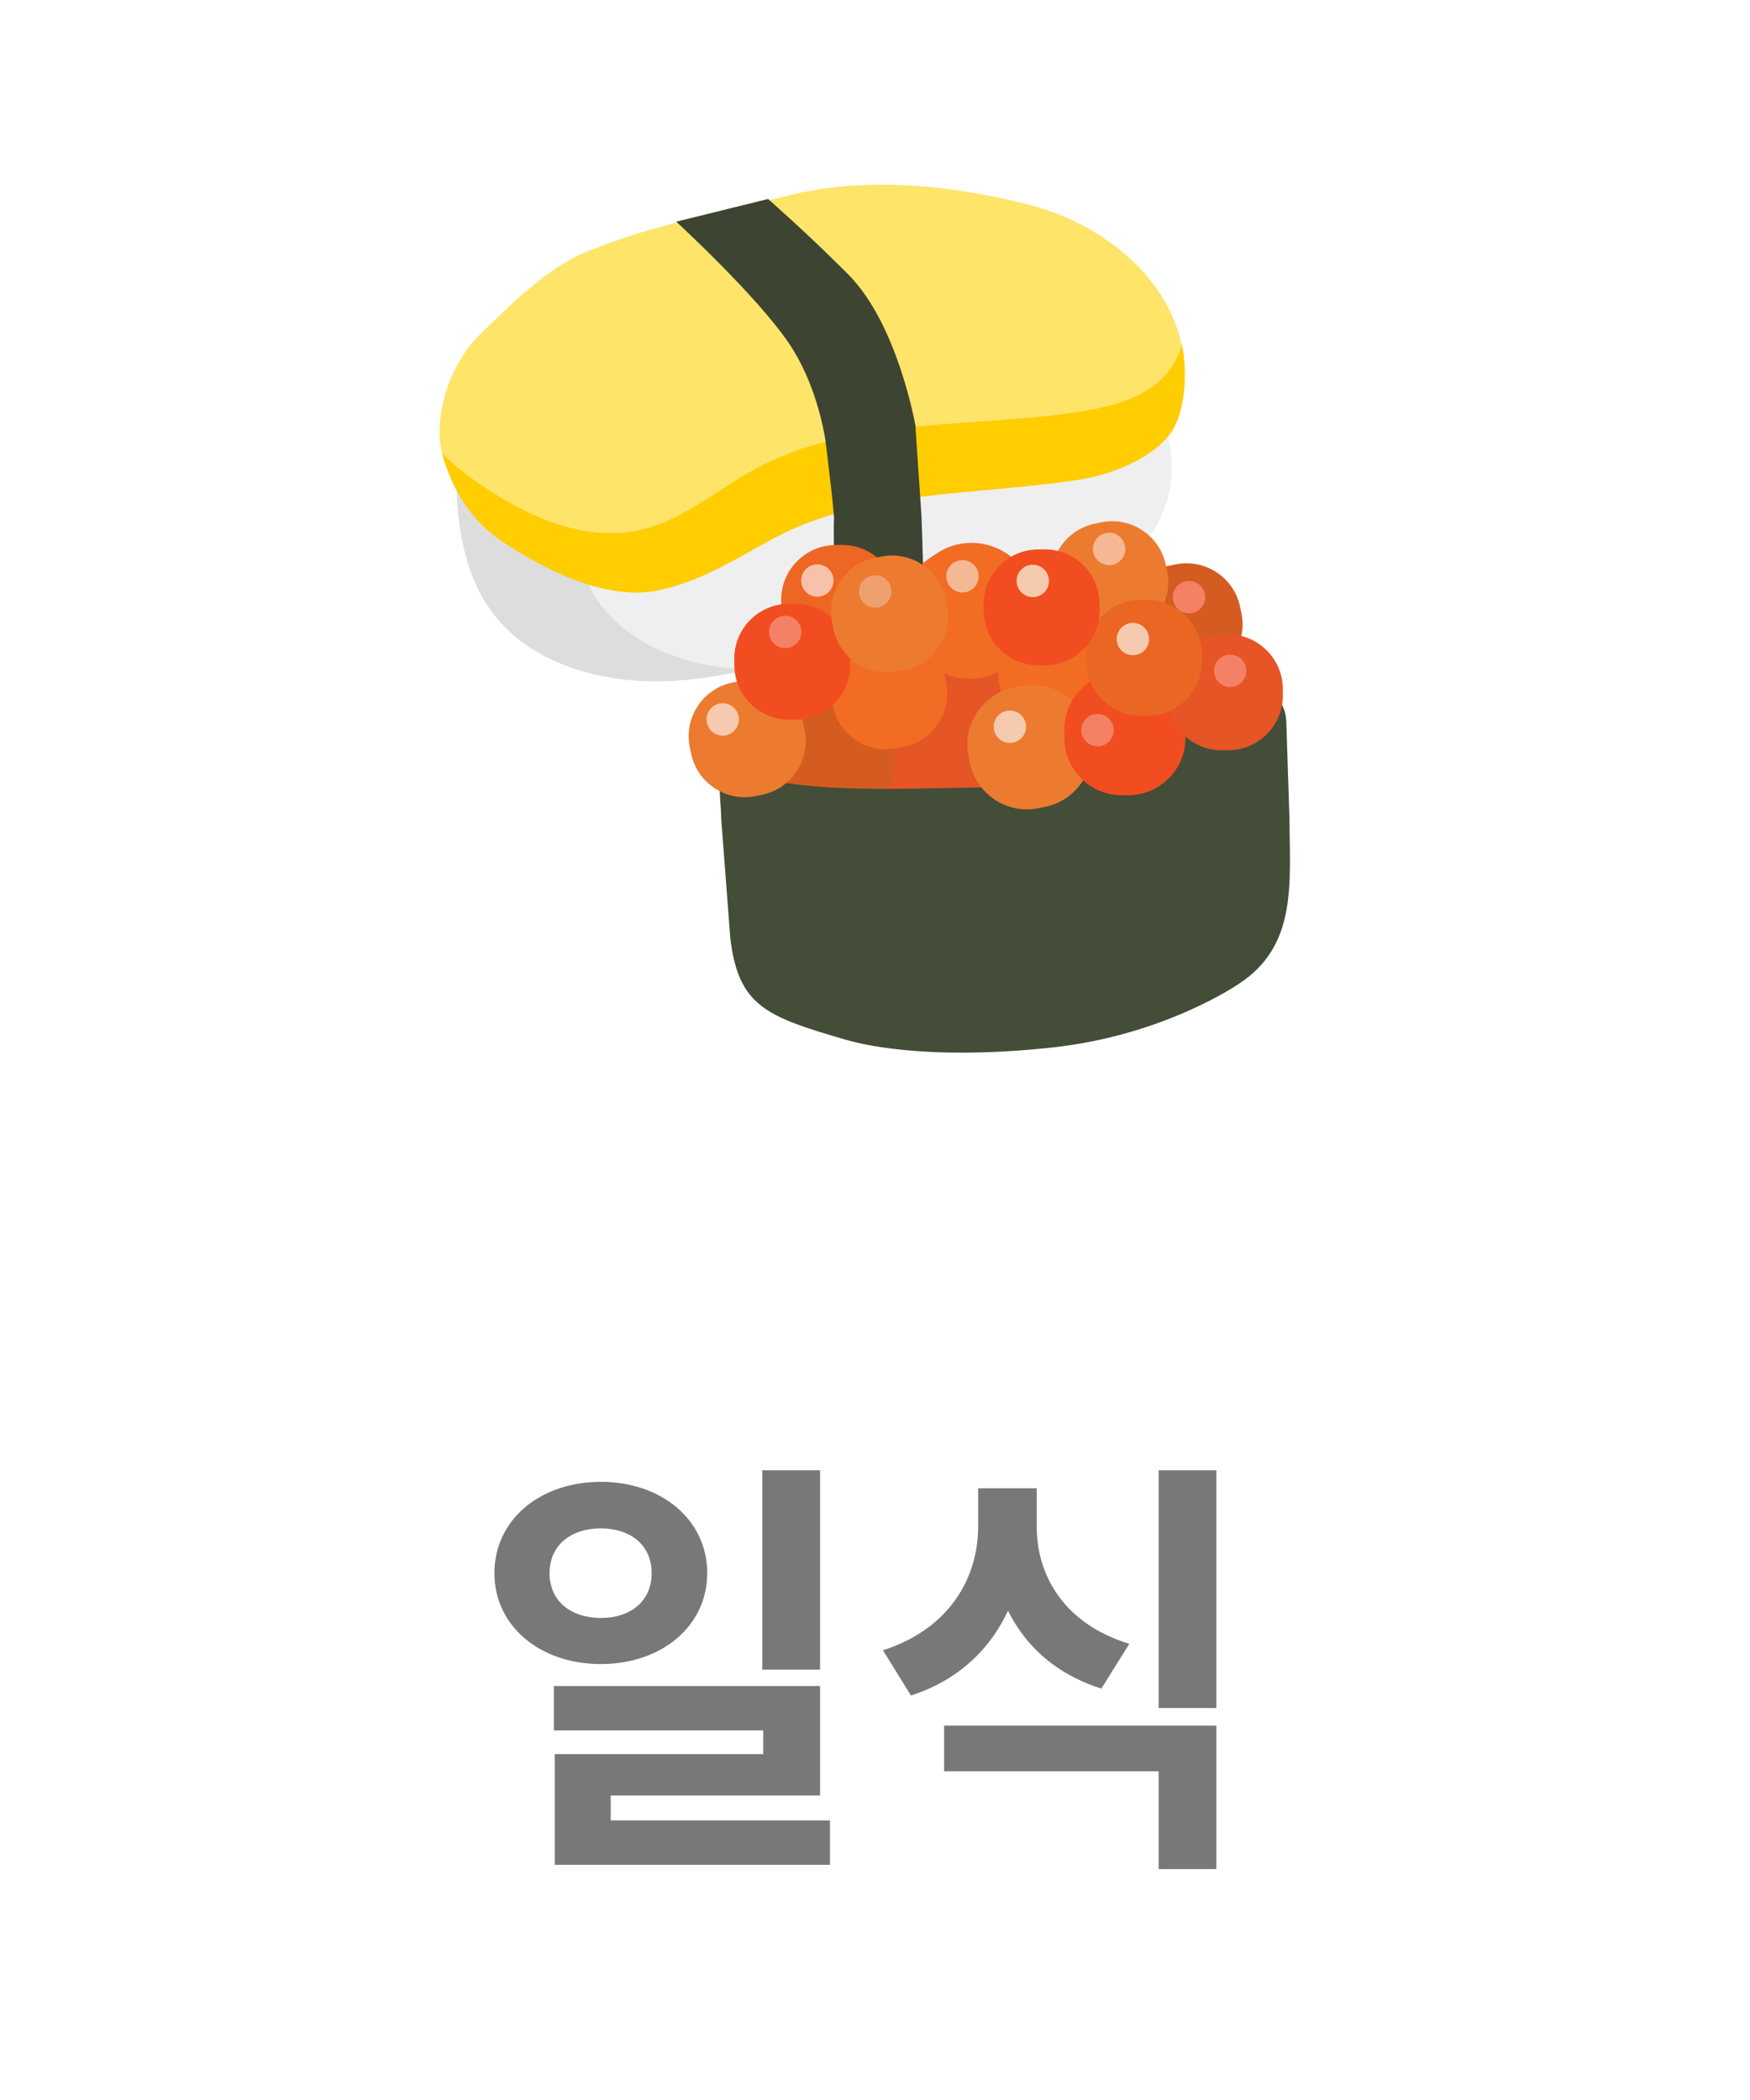 <svg width="65" height="78" viewBox="0 0 65 78" fill="none" xmlns="http://www.w3.org/2000/svg">
<g filter="url(#filter0_d_1885_2175)">
<rect x="3.5" y="3" width="58" height="72" rx="8" fill="white"/>
</g>
<path d="M22.316 55.04C24.572 55.04 26.268 56.448 26.268 58.432C26.268 60.4 24.572 61.808 22.316 61.808C20.06 61.808 18.364 60.4 18.364 58.432C18.364 56.448 20.06 55.04 22.316 55.04ZM22.316 56.768C21.228 56.768 20.412 57.376 20.412 58.432C20.412 59.488 21.228 60.096 22.316 60.096C23.404 60.096 24.204 59.488 24.204 58.432C24.204 57.376 23.404 56.768 22.316 56.768ZM28.316 54.608H30.46V62.016H28.316V54.608ZM20.572 62.624H30.46V66.688H22.684V68.48H20.604V65.152H28.348V64.272H20.572V62.624ZM20.604 67.616H30.828V69.264H20.604V67.616ZM36.331 55.28H38.091V56.704C38.091 59.504 36.731 62.048 33.835 62.976L32.795 61.296C35.291 60.496 36.331 58.576 36.331 56.704V55.28ZM36.763 55.28H38.507V56.704C38.507 58.528 39.531 60.32 41.947 61.056L40.907 62.72C38.075 61.824 36.763 59.456 36.763 56.704V55.28ZM35.067 64.096H45.179V69.424H43.035V65.792H35.067V64.096ZM43.035 54.608H45.179V63.44H43.035V54.608Z" fill="#797878"/>
<path d="M17.262 16.48C16.954 16.853 16.937 17.363 16.947 17.834C16.986 19.628 17.269 21.515 18.437 22.939C19.91 24.735 22.526 25.419 24.942 25.291C27.358 25.164 29.662 24.354 31.969 23.672C33.628 23.181 35.307 22.753 37.007 22.407C38.836 22.036 40.8 21.709 42.158 20.504C44.027 18.844 43.969 15.67 42.04 14.072C41.068 13.266 39.79 12.878 38.552 12.514C37.495 12.203 36.426 11.892 35.321 11.816C34.019 11.727 32.721 11.967 31.441 12.206C26.853 13.063 22.196 13.942 18.039 15.952C17.752 16.09 17.46 16.241 17.262 16.48Z" fill="#EFEFEF"/>
<path d="M22.406 22.595C21.28 21.223 20.231 17.118 20.193 15.389C20.19 15.267 20.191 15.145 20.196 15.023C19.465 15.305 18.744 15.611 18.039 15.952C17.752 16.09 17.46 16.241 17.262 16.48C16.954 16.853 16.937 17.363 16.947 17.834C16.986 19.629 17.269 21.516 18.437 22.939C19.91 24.735 22.526 25.419 24.942 25.291C25.898 25.241 26.837 25.083 27.765 24.869C25.713 24.795 23.642 24.101 22.406 22.595Z" fill="#DDDDDD"/>
<path d="M40.23 17.214C36.337 17.824 32.113 17.395 28.683 19.255C27.305 20.002 26.093 21.106 24.549 21.449C22.604 21.881 20.613 20.996 18.994 19.905C17.885 19.157 16.807 18.226 16.452 16.98C16.041 15.541 16.694 13.547 17.789 12.464C18.883 11.38 20.329 9.945 21.782 9.352C24.227 8.353 26.712 7.899 29.286 7.26C32.175 6.543 35.317 6.871 38.193 7.596C41.069 8.32 43.692 10.525 43.97 13.331C44.058 14.219 43.891 15.169 43.297 15.865C42.571 16.715 41.366 17.035 40.23 17.214Z" fill="#FFE46A"/>
<path d="M43.981 13.333C43.964 13.156 43.937 12.979 43.9 12.805C43.785 13.196 43.603 13.566 43.331 13.883C42.575 14.768 41.317 15.101 40.13 15.286C36.067 15.92 31.656 15.47 28.077 17.405C26.638 18.183 25.374 19.332 23.761 19.688C21.731 20.137 19.652 19.214 17.961 18.077C17.419 17.712 16.884 17.304 16.43 16.841C16.441 16.888 16.45 16.935 16.463 16.982C16.819 18.228 17.517 19.347 18.626 20.095C20.244 21.186 22.569 22.35 24.514 21.918C26.058 21.575 27.309 20.772 28.688 20.024C32.117 18.164 36.234 18.421 40.127 17.81C41.263 17.632 42.65 17.077 43.375 16.227C43.969 15.531 44.069 14.221 43.981 13.333Z" fill="#FFCD00"/>
<path d="M34.225 19.145L34.004 15.872L34.014 15.87C34.014 15.87 33.367 12.07 31.514 10.201C30.036 8.71 28.528 7.391 28.528 7.391L25.117 8.234C25.117 8.234 28.055 10.931 29.284 12.723C30.279 14.175 30.597 15.938 30.668 16.41L30.666 16.411C30.666 16.411 31.011 19.196 30.977 19.315C30.944 19.434 31.036 24.069 31.036 24.069L34.108 23.091C34.108 23.091 34.277 21.872 34.285 21.364C34.294 20.857 34.225 19.145 34.225 19.145Z" fill="#3D4432"/>
<path d="M46.112 22.782L46.062 22.542C45.837 21.448 44.758 20.738 43.665 20.964L43.424 21.013C42.331 21.238 41.621 22.317 41.846 23.41L41.896 23.651C42.121 24.744 43.2 25.454 44.293 25.229L44.534 25.179C45.627 24.954 46.337 23.875 46.112 22.782Z" fill="#D45C20"/>
<path d="M46.284 27.352L46.234 27.112C46.009 26.019 44.93 25.309 43.837 25.534L43.596 25.584C42.503 25.809 41.793 26.887 42.018 27.981L42.068 28.221C42.293 29.314 43.372 30.024 44.465 29.799L44.706 29.75C45.799 29.524 46.509 28.446 46.284 27.352Z" fill="#EC7B30"/>
<path d="M38.458 26.292L38.456 26.047C38.449 24.93 37.529 24.024 36.413 24.031L36.167 24.033C35.051 24.041 34.144 24.96 34.152 26.076L34.154 26.322C34.155 26.517 34.185 26.711 34.242 26.898C33.177 26.962 32.328 27.858 32.336 28.937L32.338 29.183C32.345 30.299 33.265 31.206 34.381 31.198L34.627 31.197C35.743 31.189 36.65 30.269 36.642 29.153L36.64 28.908C36.639 28.712 36.609 28.518 36.552 28.332C37.617 28.267 38.465 27.372 38.458 26.292Z" fill="#E55525"/>
<path d="M33.198 27.868L33.148 27.628C32.923 26.534 31.844 25.824 30.751 26.049L30.51 26.099C29.417 26.324 28.707 27.403 28.932 28.496L28.982 28.737C29.207 29.83 30.286 30.54 31.379 30.315L31.62 30.265C32.713 30.04 33.423 28.961 33.198 27.868Z" fill="#D45C20"/>
<path d="M41.619 24.773L41.567 24.519C41.329 23.366 40.191 22.617 39.038 22.855L38.785 22.907C38.708 22.923 38.633 22.943 38.56 22.966C38.614 22.453 38.499 21.919 38.197 21.456L38.043 21.22C37.343 20.146 35.891 19.84 34.817 20.54L34.581 20.695C33.616 21.323 33.272 22.558 33.719 23.582C33.388 23.475 33.036 23.456 32.696 23.527L32.456 23.576C31.363 23.801 30.652 24.88 30.878 25.973L30.927 26.214C31.152 27.307 32.231 28.017 33.324 27.792L33.565 27.742C34.658 27.517 35.368 26.438 35.143 25.345L35.093 25.105C35.087 25.075 35.08 25.045 35.073 25.016C35.701 25.29 36.439 25.285 37.077 24.955C37.073 25.113 37.087 25.274 37.12 25.436L37.172 25.689C37.41 26.843 38.548 27.592 39.701 27.354L39.955 27.302C41.108 27.064 41.857 25.926 41.619 24.773Z" fill="#F26C24"/>
<path d="M37.431 29.235C33.246 29.264 29.426 29.593 26.827 28.429C26.628 28.995 26.785 29.788 26.79 30.442L27.125 34.842C27.424 37.377 28.476 37.76 31.376 38.608C31.404 38.616 31.433 38.621 31.461 38.63C31.799 38.732 34.284 39.428 39.093 38.906C43.245 38.455 45.991 36.557 45.991 36.557C48.191 35.14 47.91 32.841 47.892 30.331L47.781 26.938C47.776 26.283 47.577 26.196 47.37 25.633C44.788 26.832 41.616 29.206 37.431 29.235Z" fill="#444D38"/>
<path d="M29.885 27.123L29.836 26.882C29.61 25.789 28.532 25.079 27.438 25.304L27.198 25.354C26.105 25.579 25.395 26.658 25.62 27.751L25.669 27.991C25.895 29.085 26.973 29.795 28.067 29.57L28.307 29.52C29.4 29.295 30.11 28.216 29.885 27.123ZM40.509 27.418L40.456 27.162C40.217 26 39.07 25.245 37.908 25.484L37.652 25.537C36.49 25.776 35.735 26.923 35.974 28.085L36.027 28.341C36.267 29.503 37.413 30.258 38.575 30.018L38.831 29.966C39.993 29.726 40.748 28.58 40.509 27.418ZM43.35 21.22L43.301 20.979C43.075 19.886 41.997 19.176 40.904 19.401L40.663 19.451C39.57 19.676 38.86 20.755 39.085 21.848L39.135 22.088C39.36 23.182 40.438 23.892 41.532 23.666L41.772 23.617C42.865 23.392 43.575 22.313 43.35 21.22Z" fill="#EC7B30"/>
<path d="M44.029 27.075C44.02 25.908 43.06 24.961 41.894 24.969L41.637 24.971C40.471 24.979 39.523 25.939 39.531 27.105L39.534 27.431C39.542 28.597 40.502 29.545 41.668 29.537L41.925 29.535C43.091 29.527 44.039 28.566 44.031 27.4L44.029 27.075Z" fill="#F24D20"/>
<path d="M33.32 22.258C33.312 21.142 32.393 20.235 31.277 20.242L31.031 20.244C29.915 20.252 29.008 21.171 29.016 22.287L29.017 22.533C29.025 23.649 29.945 24.556 31.061 24.548L31.306 24.547C32.422 24.539 33.329 23.619 33.322 22.503L33.32 22.258Z" fill="#ED6623"/>
<path d="M47.648 25.578C47.64 24.462 46.721 23.555 45.605 23.562L45.359 23.564C44.243 23.572 43.336 24.491 43.344 25.608L43.346 25.853C43.353 26.969 44.273 27.876 45.389 27.869L45.634 27.867C46.751 27.859 47.657 26.94 47.65 25.823L47.648 25.578Z" fill="#E55525"/>
<path d="M44.648 24.297C44.64 23.18 43.721 22.274 42.605 22.281L42.359 22.283C41.243 22.291 40.336 23.21 40.344 24.326L40.346 24.572C40.353 25.688 41.273 26.595 42.389 26.587L42.634 26.585C43.751 26.578 44.657 25.658 44.65 24.542L44.648 24.297Z" fill="#EB6523"/>
<path d="M40.841 22.422C40.833 21.305 39.914 20.399 38.798 20.406L38.552 20.408C37.436 20.416 36.529 21.335 36.537 22.451L36.538 22.697C36.546 23.813 37.466 24.72 38.582 24.712L38.827 24.71C39.943 24.703 40.85 23.783 40.843 22.667L40.841 22.422ZM31.578 24.441C31.57 23.325 30.651 22.418 29.535 22.425L29.289 22.427C28.173 22.435 27.266 23.354 27.273 24.47L27.275 24.716C27.283 25.832 28.202 26.739 29.319 26.731L29.564 26.73C30.68 26.722 31.587 25.802 31.579 24.686L31.578 24.441Z" fill="#F24D20"/>
<path d="M35.174 22.493L35.125 22.253C34.899 21.159 33.821 20.449 32.727 20.674L32.487 20.724C31.394 20.949 30.684 22.028 30.909 23.121L30.959 23.362C31.184 24.455 32.263 25.165 33.356 24.94L33.596 24.89C34.689 24.665 35.4 23.586 35.174 22.493Z" fill="#EC7B30"/>
<path d="M30.359 22.164C30.691 22.164 30.96 21.894 30.96 21.562C30.96 21.23 30.691 20.961 30.359 20.961C30.027 20.961 29.758 21.23 29.758 21.562C29.758 21.894 30.027 22.164 30.359 22.164Z" fill="#F7C2A9"/>
<path d="M29.765 23.468C29.766 23.547 29.751 23.625 29.721 23.699C29.691 23.772 29.647 23.838 29.592 23.895C29.537 23.951 29.471 23.995 29.398 24.026C29.325 24.057 29.247 24.073 29.168 24.074C29.089 24.074 29.011 24.059 28.938 24.029C28.864 24 28.798 23.956 28.742 23.9C28.685 23.845 28.641 23.779 28.61 23.706C28.579 23.634 28.563 23.555 28.562 23.476C28.561 23.317 28.624 23.164 28.736 23.05C28.848 22.936 29 22.872 29.16 22.871C29.319 22.87 29.473 22.932 29.586 23.044C29.7 23.156 29.764 23.309 29.765 23.468ZM45.689 24.315C45.61 24.316 45.532 24.332 45.459 24.362C45.386 24.393 45.32 24.438 45.265 24.494C45.209 24.55 45.165 24.617 45.136 24.69C45.106 24.763 45.091 24.841 45.091 24.92C45.092 24.999 45.108 25.078 45.139 25.15C45.169 25.223 45.214 25.289 45.27 25.344C45.327 25.4 45.393 25.444 45.467 25.473C45.54 25.503 45.618 25.518 45.697 25.518C45.856 25.517 46.009 25.452 46.121 25.339C46.233 25.225 46.295 25.072 46.294 24.912C46.293 24.753 46.229 24.6 46.115 24.488C46.002 24.376 45.848 24.314 45.689 24.315ZM44.158 21.578C44.079 21.579 44.001 21.595 43.928 21.625C43.856 21.656 43.79 21.701 43.734 21.757C43.679 21.813 43.635 21.88 43.605 21.953C43.575 22.026 43.56 22.105 43.561 22.184C43.562 22.263 43.578 22.341 43.608 22.413C43.639 22.486 43.684 22.552 43.74 22.608C43.796 22.663 43.863 22.707 43.936 22.737C44.009 22.766 44.087 22.781 44.166 22.781C44.326 22.78 44.478 22.715 44.59 22.602C44.702 22.488 44.765 22.335 44.764 22.175C44.763 22.016 44.698 21.863 44.585 21.751C44.471 21.639 44.318 21.577 44.158 21.578ZM40.76 26.518C40.681 26.518 40.603 26.534 40.531 26.565C40.458 26.596 40.392 26.64 40.336 26.697C40.281 26.753 40.237 26.82 40.207 26.893C40.178 26.966 40.163 27.044 40.163 27.123C40.164 27.202 40.18 27.28 40.211 27.353C40.241 27.426 40.286 27.492 40.342 27.547C40.398 27.602 40.465 27.646 40.538 27.676C40.611 27.706 40.69 27.721 40.769 27.72C40.928 27.719 41.081 27.655 41.193 27.541C41.305 27.428 41.367 27.274 41.366 27.115C41.365 26.955 41.3 26.803 41.187 26.691C41.073 26.579 40.92 26.517 40.76 26.518Z" fill="#F48165"/>
<path d="M41.799 20.386C41.8 20.546 41.738 20.699 41.626 20.813C41.514 20.926 41.361 20.991 41.202 20.992C41.042 20.993 40.889 20.93 40.775 20.819C40.662 20.706 40.597 20.554 40.596 20.395C40.596 20.316 40.611 20.237 40.64 20.164C40.67 20.091 40.714 20.024 40.769 19.968C40.825 19.912 40.891 19.867 40.964 19.836C41.036 19.806 41.114 19.79 41.193 19.789C41.272 19.788 41.351 19.803 41.424 19.833C41.497 19.863 41.563 19.907 41.62 19.962C41.676 20.018 41.721 20.084 41.751 20.156C41.782 20.229 41.798 20.307 41.799 20.386ZM35.746 20.805C35.586 20.806 35.434 20.87 35.322 20.984C35.21 21.097 35.147 21.251 35.148 21.41C35.15 21.57 35.214 21.722 35.328 21.834C35.441 21.946 35.594 22.009 35.754 22.007C35.913 22.006 36.066 21.942 36.178 21.828C36.29 21.715 36.352 21.561 36.351 21.402C36.35 21.242 36.286 21.09 36.172 20.978C36.059 20.866 35.905 20.804 35.746 20.805Z" fill="#F4B994"/>
<path d="M27.445 26.717C27.445 26.796 27.43 26.874 27.401 26.948C27.371 27.021 27.327 27.087 27.272 27.144C27.216 27.2 27.15 27.245 27.077 27.275C27.005 27.306 26.927 27.322 26.848 27.323C26.729 27.323 26.612 27.289 26.513 27.224C26.413 27.158 26.336 27.065 26.29 26.955C26.243 26.846 26.231 26.725 26.253 26.608C26.275 26.491 26.332 26.384 26.415 26.299C26.499 26.214 26.606 26.156 26.722 26.132C26.839 26.108 26.96 26.119 27.07 26.164C27.18 26.209 27.274 26.285 27.341 26.384C27.408 26.482 27.444 26.598 27.445 26.717ZM38.356 20.977C38.197 20.978 38.044 21.042 37.932 21.156C37.82 21.269 37.758 21.423 37.759 21.582C37.76 21.741 37.825 21.894 37.938 22.006C38.052 22.118 38.205 22.18 38.365 22.179C38.444 22.179 38.522 22.163 38.594 22.132C38.667 22.101 38.733 22.056 38.789 22C38.844 21.944 38.888 21.877 38.918 21.804C38.947 21.731 38.962 21.653 38.962 21.574C38.961 21.495 38.945 21.417 38.914 21.344C38.884 21.271 38.839 21.205 38.783 21.15C38.727 21.094 38.66 21.05 38.587 21.021C38.514 20.991 38.435 20.976 38.356 20.977ZM42.074 23.135C41.995 23.135 41.917 23.151 41.844 23.182C41.772 23.213 41.706 23.258 41.65 23.314C41.595 23.37 41.551 23.437 41.521 23.51C41.492 23.583 41.477 23.661 41.477 23.74C41.478 23.819 41.494 23.897 41.525 23.97C41.555 24.043 41.6 24.109 41.656 24.164C41.712 24.22 41.779 24.264 41.852 24.293C41.925 24.323 42.004 24.338 42.083 24.337C42.242 24.336 42.395 24.272 42.507 24.159C42.619 24.045 42.681 23.892 42.68 23.732C42.679 23.573 42.614 23.42 42.501 23.308C42.387 23.196 42.234 23.134 42.074 23.135ZM37.506 26.392C37.427 26.393 37.349 26.409 37.276 26.439C37.203 26.47 37.137 26.515 37.082 26.571C37.026 26.627 36.983 26.694 36.953 26.767C36.923 26.84 36.908 26.919 36.909 26.998C36.909 27.076 36.925 27.155 36.956 27.227C36.987 27.3 37.032 27.366 37.088 27.422C37.144 27.477 37.211 27.521 37.284 27.551C37.357 27.58 37.435 27.595 37.514 27.595C37.674 27.594 37.826 27.529 37.938 27.416C38.05 27.302 38.112 27.149 38.111 26.989C38.11 26.83 38.046 26.677 37.932 26.565C37.819 26.453 37.665 26.391 37.506 26.392Z" fill="#F6CAAE"/>
<path d="M32.508 22.57C32.84 22.57 33.109 22.301 33.109 21.968C33.109 21.636 32.84 21.367 32.508 21.367C32.175 21.367 31.906 21.636 31.906 21.968C31.906 22.301 32.175 22.57 32.508 22.57Z" fill="#EFA06F"/>
<defs>
<filter id="filter0_d_1885_2175" x="0.5" y="0" width="64" height="78" filterUnits="userSpaceOnUse" color-interpolation-filters="sRGB">
<feFlood flood-opacity="0" result="BackgroundImageFix"/>
<feColorMatrix in="SourceAlpha" type="matrix" values="0 0 0 0 0 0 0 0 0 0 0 0 0 0 0 0 0 0 127 0" result="hardAlpha"/>
<feMorphology radius="2" operator="dilate" in="SourceAlpha" result="effect1_dropShadow_1885_2175"/>
<feOffset/>
<feGaussianBlur stdDeviation="0.5"/>
<feComposite in2="hardAlpha" operator="out"/>
<feColorMatrix type="matrix" values="0 0 0 0 0 0 0 0 0 0 0 0 0 0 0 0 0 0 0.05 0"/>
<feBlend mode="normal" in2="BackgroundImageFix" result="effect1_dropShadow_1885_2175"/>
<feBlend mode="normal" in="SourceGraphic" in2="effect1_dropShadow_1885_2175" result="shape"/>
</filter>
</defs>
</svg>

